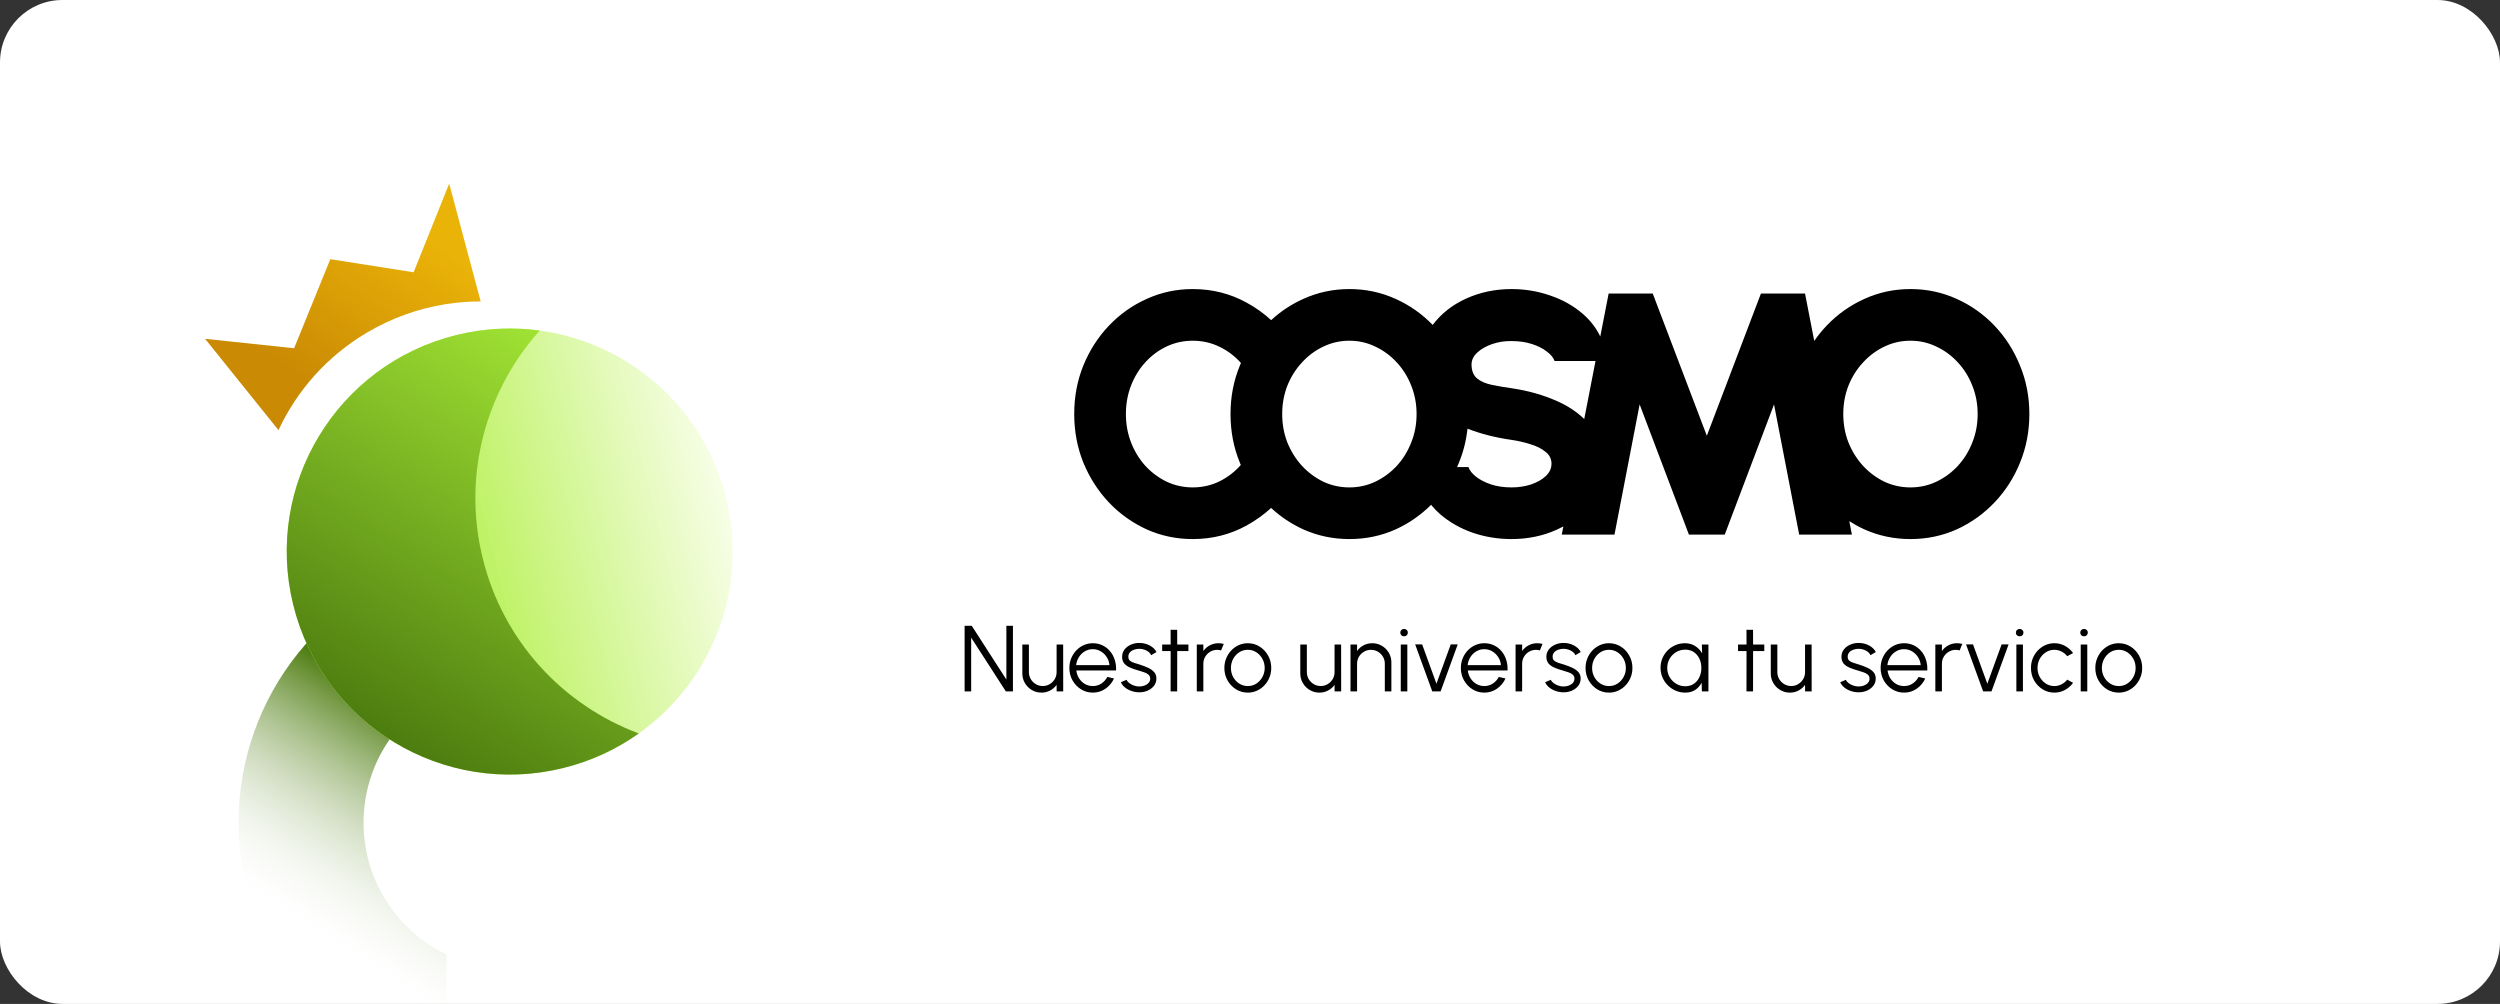 <svg width="1280" height="514" viewBox="0 0 1280 514" fill="none" xmlns="http://www.w3.org/2000/svg">
<rect x="0" y="0" width="1280" height="514" fill="#333333" stroke="none"/>
<g clip-path="url(#clip0_24_11)">
<rect width="1280" height="514" rx="32" fill="white"/>
<path fill-rule="evenodd" clip-rule="evenodd" d="M610.688 276C602.338 276 594.487 274.354 587.136 271.063C579.785 267.714 573.317 263.1 567.73 257.223C562.202 251.346 557.851 244.558 554.675 236.86C551.558 229.102 550 220.815 550 212C550 203.126 551.558 194.839 554.675 187.14C557.851 179.383 562.202 172.595 567.73 166.777C573.317 160.9 579.785 156.316 587.136 153.025C594.487 149.675 602.338 148 610.688 148C620.685 148 629.888 150.321 638.298 154.964C642.91 157.478 647.088 160.461 650.833 163.911C655.725 159.389 661.225 155.76 667.335 153.025C674.686 149.675 682.537 148 690.887 148C699.297 148 707.177 149.675 714.527 153.025C721.707 156.239 728.044 160.687 733.541 166.367C737.887 160.577 743.607 156.07 750.699 152.848C757.873 149.616 765.606 148 773.898 148C780.837 148 787.482 149.117 793.833 151.35C800.243 153.524 805.83 156.698 810.593 160.871C814.352 164.163 817.269 167.969 819.343 172.287L823.619 150.292H846.201L873.899 223.107L901.596 150.292H924.178L928.893 174.546C930.791 171.796 932.894 169.206 935.203 166.777C940.79 160.9 947.258 156.316 954.609 153.025C961.96 149.675 969.81 148 978.161 148C986.57 148 994.45 149.675 1001.8 153.025C1009.15 156.316 1015.62 160.9 1021.21 166.777C1026.79 172.654 1031.15 179.471 1034.26 187.229C1037.44 194.927 1039.03 203.185 1039.03 212C1039.03 220.815 1037.44 229.102 1034.26 236.86C1031.15 244.558 1026.79 251.346 1021.21 257.223C1015.62 263.1 1009.15 267.714 1001.8 271.063C994.45 274.354 986.57 276 978.161 276C969.81 276 961.96 274.354 954.609 271.063C951.898 269.828 949.307 268.421 946.836 266.842L948.171 273.708H921.179L908.3 207.063L883.072 273.708H864.725L839.497 207.063L826.618 273.708H799.626L800.438 269.533C799.389 270.103 798.304 270.643 797.185 271.152C790.07 274.384 782.307 276 773.898 276C766.959 276 760.314 274.913 753.963 272.738C747.612 270.505 742.054 267.332 737.291 263.218C735.599 261.735 734.074 260.153 732.716 258.47C727.413 263.757 721.35 267.954 714.527 271.063C707.177 274.354 699.297 276 690.887 276C682.537 276 674.686 274.354 667.335 271.063C661.215 268.274 655.706 264.609 650.808 260.068C647.07 263.506 642.899 266.495 638.298 269.036C629.888 273.679 620.685 276 610.688 276ZM610.688 174.446C615.628 174.446 620.244 175.504 624.537 177.62C628.737 179.69 632.347 182.435 635.365 185.856C635.168 186.31 634.975 186.768 634.786 187.229C631.61 194.927 630.023 203.185 630.023 212C630.023 220.815 631.61 229.102 634.786 236.86C634.951 237.261 635.12 237.659 635.292 238.055C632.289 241.495 628.704 244.27 624.537 246.38C620.244 248.496 615.628 249.554 610.688 249.554C605.984 249.554 601.544 248.584 597.369 246.645C593.252 244.646 589.606 241.943 586.431 238.534C583.314 235.067 580.873 231.071 579.109 226.545C577.345 222.02 576.463 217.172 576.463 212C576.463 206.77 577.345 201.892 579.109 197.366C580.873 192.841 583.314 188.874 586.431 185.466C589.606 181.998 593.252 179.295 597.369 177.355C601.544 175.416 605.984 174.446 610.688 174.446ZM704.119 246.645C700.002 248.584 695.592 249.554 690.887 249.554C686.183 249.554 681.743 248.584 677.568 246.645C673.451 244.646 669.805 241.943 666.63 238.534C663.454 235.067 660.955 231.071 659.132 226.545C657.368 222.02 656.485 217.172 656.485 212C656.485 206.828 657.368 201.98 659.132 197.455C660.955 192.929 663.454 188.962 666.63 185.554C669.805 182.086 673.451 179.383 677.568 177.444C681.743 175.445 686.183 174.446 690.887 174.446C695.592 174.446 700.002 175.445 704.119 177.444C708.294 179.383 711.969 182.086 715.145 185.554C718.32 188.962 720.79 192.929 722.554 197.455C724.377 201.98 725.289 206.828 725.289 212C725.289 217.172 724.377 222.02 722.554 226.545C720.79 231.071 718.32 235.067 715.145 238.534C711.969 241.943 708.294 244.646 704.119 246.645ZM755.727 244.088C753.727 242.501 752.434 240.856 751.846 239.152H746.012C746.35 238.397 746.676 237.633 746.989 236.86C749.248 231.339 750.704 225.55 751.356 219.493C758.084 222.113 765.598 224.023 773.898 225.223C777.191 225.693 780.396 226.428 783.513 227.427C786.688 228.367 789.276 229.66 791.275 231.306C793.333 232.893 794.363 234.92 794.363 237.388C794.363 239.798 793.392 241.914 791.452 243.736C789.511 245.557 786.982 246.997 783.866 248.055C780.749 249.054 777.426 249.554 773.898 249.554C770.076 249.554 766.606 249.054 763.489 248.055C760.372 246.997 757.785 245.675 755.727 244.088ZM791.981 180C794.039 181.528 795.362 183.144 795.95 184.848H816.901L811.13 214.533C807.338 210.865 802.719 207.817 797.273 205.388C790.158 202.215 782.366 200.011 773.898 198.777C770.193 198.248 766.782 197.66 763.666 197.014C760.608 196.367 758.138 195.28 756.256 193.752C754.374 192.165 753.433 189.785 753.433 186.612C753.433 184.32 754.433 182.263 756.432 180.441C758.432 178.619 760.99 177.179 764.107 176.121C767.223 175.063 770.487 174.564 773.898 174.623C777.72 174.623 781.19 175.122 784.307 176.121C787.423 177.12 789.982 178.413 791.981 180ZM991.392 246.645C987.276 248.584 982.866 249.554 978.161 249.554C973.457 249.554 969.017 248.584 964.841 246.645C960.725 244.646 957.079 241.943 953.903 238.534C950.728 235.067 948.229 231.071 946.406 226.545C944.641 222.02 943.759 217.172 943.759 212C943.759 206.828 944.641 201.98 946.406 197.455C948.229 192.929 950.728 188.962 953.903 185.554C957.079 182.086 960.725 179.383 964.841 177.444C969.017 175.445 973.457 174.446 978.161 174.446C982.866 174.446 987.276 175.445 991.392 177.444C995.568 179.383 999.243 182.086 1002.42 185.554C1005.59 188.962 1008.06 192.929 1009.83 197.455C1011.65 201.98 1012.56 206.828 1012.56 212C1012.56 217.172 1011.65 222.02 1009.83 226.545C1008.06 231.071 1005.59 235.067 1002.42 238.534C999.243 241.943 995.568 244.646 991.392 246.645Z" fill="black"/>
<path d="M493.88 354V320.4H497.528L515.264 347.928V320.4H518.624V354H515L497.24 326.472V354H493.88ZM523.436 344.808V330H526.796V344.136C526.796 345.448 527.116 346.64 527.756 347.712C528.396 348.784 529.252 349.64 530.324 350.28C531.412 350.92 532.604 351.24 533.9 351.24C535.212 351.24 536.396 350.92 537.452 350.28C538.524 349.64 539.38 348.784 540.02 347.712C540.66 346.64 540.98 345.448 540.98 344.136V330H544.34L544.364 354H541.004L540.98 350.64C540.132 351.856 539.028 352.824 537.668 353.544C536.324 354.264 534.852 354.624 533.252 354.624C531.444 354.624 529.796 354.184 528.308 353.304C526.82 352.424 525.636 351.24 524.756 349.752C523.876 348.264 523.436 346.616 523.436 344.808ZM559.518 354.624C557.31 354.624 555.294 354.056 553.47 352.92C551.662 351.784 550.214 350.264 549.126 348.36C548.054 346.44 547.518 344.32 547.518 342C547.518 340.24 547.83 338.6 548.454 337.08C549.078 335.544 549.934 334.2 551.022 333.048C552.126 331.88 553.406 330.968 554.862 330.312C556.318 329.656 557.87 329.328 559.518 329.328C561.294 329.328 562.926 329.68 564.414 330.384C565.918 331.088 567.206 332.072 568.278 333.336C569.366 334.6 570.182 336.08 570.726 337.776C571.286 339.472 571.518 341.304 571.422 343.272H551.07C551.262 344.792 551.742 346.152 552.51 347.352C553.294 348.552 554.286 349.504 555.486 350.208C556.702 350.896 558.046 351.248 559.518 351.264C561.118 351.264 562.558 350.848 563.838 350.016C565.134 349.184 566.174 348.04 566.958 346.584L570.366 347.376C569.406 349.504 567.958 351.248 566.022 352.608C564.086 353.952 561.918 354.624 559.518 354.624ZM550.974 340.56H568.038C567.926 339.072 567.47 337.712 566.67 336.48C565.886 335.232 564.87 334.24 563.622 333.504C562.374 332.752 561.006 332.376 559.518 332.376C558.03 332.376 556.67 332.744 555.438 333.48C554.206 334.2 553.198 335.184 552.414 336.432C551.63 337.664 551.15 339.04 550.974 340.56ZM582.999 354.456C581.687 354.424 580.407 354.184 579.159 353.736C577.911 353.288 576.823 352.68 575.895 351.912C574.967 351.144 574.303 350.272 573.903 349.296L576.807 348.048C577.063 348.672 577.535 349.248 578.223 349.776C578.927 350.288 579.727 350.704 580.623 351.024C581.519 351.328 582.407 351.48 583.287 351.48C584.263 351.48 585.175 351.32 586.023 351C586.871 350.68 587.559 350.224 588.087 349.632C588.631 349.024 588.903 348.312 588.903 347.496C588.903 346.616 588.615 345.928 588.039 345.432C587.463 344.92 586.735 344.52 585.855 344.232C584.975 343.928 584.071 343.64 583.143 343.368C581.447 342.904 579.951 342.392 578.655 341.832C577.359 341.272 576.343 340.56 575.607 339.696C574.887 338.816 574.527 337.688 574.527 336.312C574.527 334.856 574.935 333.6 575.751 332.544C576.583 331.472 577.663 330.648 578.991 330.072C580.335 329.48 581.767 329.184 583.287 329.184C585.239 329.184 587.015 329.608 588.615 330.456C590.231 331.304 591.399 332.432 592.119 333.84L589.407 335.448C589.119 334.792 588.663 334.224 588.039 333.744C587.415 333.264 586.703 332.888 585.903 332.616C585.119 332.344 584.319 332.2 583.503 332.184C582.479 332.168 581.527 332.32 580.647 332.64C579.767 332.944 579.055 333.4 578.511 334.008C577.983 334.616 577.719 335.36 577.719 336.24C577.719 337.12 577.983 337.792 578.511 338.256C579.039 338.704 579.751 339.072 580.647 339.36C581.559 339.632 582.583 339.952 583.719 340.32C585.175 340.784 586.543 341.312 587.823 341.904C589.103 342.496 590.135 343.232 590.919 344.112C591.703 344.992 592.087 346.104 592.071 347.448C592.071 348.888 591.639 350.144 590.775 351.216C589.911 352.288 588.791 353.112 587.415 353.688C586.039 354.248 584.567 354.504 582.999 354.456ZM608.472 333.36H602.736L602.712 354H599.352L599.376 333.36H595.032V330H599.376L599.352 322.464H602.712L602.736 330H608.472V333.36ZM612.755 354V330H616.115V333.312C616.963 332.096 618.067 331.128 619.427 330.408C620.787 329.688 622.267 329.328 623.867 329.328C624.795 329.328 625.691 329.448 626.555 329.688L625.187 333.024C624.515 332.816 623.859 332.712 623.219 332.712C621.923 332.712 620.731 333.032 619.643 333.672C618.571 334.312 617.715 335.168 617.075 336.24C616.435 337.312 616.115 338.504 616.115 339.816V354H612.755ZM638.878 354.624C636.67 354.624 634.654 354.056 632.83 352.92C631.022 351.784 629.574 350.264 628.486 348.36C627.414 346.44 626.878 344.32 626.878 342C626.878 340.24 627.19 338.6 627.814 337.08C628.438 335.544 629.294 334.2 630.382 333.048C631.486 331.88 632.766 330.968 634.222 330.312C635.678 329.656 637.23 329.328 638.878 329.328C641.086 329.328 643.094 329.896 644.902 331.032C646.726 332.168 648.174 333.696 649.246 335.616C650.334 337.536 650.878 339.664 650.878 342C650.878 343.744 650.566 345.376 649.942 346.896C649.318 348.416 648.454 349.76 647.35 350.928C646.262 352.08 644.99 352.984 643.534 353.64C642.094 354.296 640.542 354.624 638.878 354.624ZM638.878 351.264C640.51 351.264 641.974 350.84 643.27 349.992C644.582 349.128 645.614 347.992 646.366 346.584C647.134 345.176 647.518 343.648 647.518 342C647.518 340.32 647.134 338.776 646.366 337.368C645.598 335.944 644.558 334.808 643.246 333.96C641.95 333.112 640.494 332.688 638.878 332.688C637.246 332.688 635.774 333.12 634.462 333.984C633.166 334.832 632.134 335.96 631.366 337.368C630.614 338.776 630.238 340.32 630.238 342C630.238 343.728 630.63 345.296 631.414 346.704C632.198 348.096 633.246 349.208 634.558 350.04C635.87 350.856 637.31 351.264 638.878 351.264ZM665.748 344.808V330H669.108V344.136C669.108 345.448 669.428 346.64 670.068 347.712C670.708 348.784 671.564 349.64 672.636 350.28C673.724 350.92 674.916 351.24 676.212 351.24C677.524 351.24 678.708 350.92 679.764 350.28C680.836 349.64 681.692 348.784 682.332 347.712C682.972 346.64 683.292 345.448 683.292 344.136V330H686.652L686.676 354H683.316L683.292 350.64C682.444 351.856 681.34 352.824 679.98 353.544C678.636 354.264 677.164 354.624 675.564 354.624C673.756 354.624 672.108 354.184 670.62 353.304C669.132 352.424 667.948 351.24 667.068 349.752C666.188 348.264 665.748 346.616 665.748 344.808ZM712.386 339.144V354H709.026V339.816C709.026 338.504 708.706 337.312 708.066 336.24C707.426 335.168 706.57 334.312 705.498 333.672C704.426 333.032 703.234 332.712 701.922 332.712C700.626 332.712 699.434 333.032 698.346 333.672C697.274 334.312 696.418 335.168 695.778 336.24C695.138 337.312 694.818 338.504 694.818 339.816V354H691.458V330H694.818V333.312C695.666 332.096 696.77 331.128 698.13 330.408C699.49 329.688 700.97 329.328 702.57 329.328C704.378 329.328 706.026 329.768 707.514 330.648C709.002 331.528 710.186 332.712 711.066 334.2C711.946 335.688 712.386 337.336 712.386 339.144ZM717.193 330H720.553V354H717.193V330ZM718.897 325.8C718.353 325.8 717.889 325.624 717.505 325.272C717.137 324.904 716.953 324.448 716.953 323.904C716.953 323.36 717.137 322.912 717.505 322.56C717.889 322.192 718.353 322.008 718.897 322.008C719.425 322.008 719.873 322.192 720.241 322.56C720.625 322.912 720.817 323.36 720.817 323.904C720.817 324.448 720.633 324.904 720.265 325.272C719.897 325.624 719.441 325.8 718.897 325.8ZM737.597 354H733.325L724.565 329.928H728.141L735.461 350.064L742.781 329.928H746.357L737.597 354ZM759.956 354.624C757.748 354.624 755.732 354.056 753.908 352.92C752.1 351.784 750.652 350.264 749.564 348.36C748.492 346.44 747.956 344.32 747.956 342C747.956 340.24 748.268 338.6 748.892 337.08C749.516 335.544 750.372 334.2 751.46 333.048C752.564 331.88 753.844 330.968 755.3 330.312C756.756 329.656 758.308 329.328 759.956 329.328C761.732 329.328 763.364 329.68 764.852 330.384C766.356 331.088 767.644 332.072 768.716 333.336C769.804 334.6 770.62 336.08 771.164 337.776C771.724 339.472 771.956 341.304 771.86 343.272H751.508C751.7 344.792 752.18 346.152 752.948 347.352C753.732 348.552 754.724 349.504 755.924 350.208C757.14 350.896 758.484 351.248 759.956 351.264C761.556 351.264 762.996 350.848 764.276 350.016C765.572 349.184 766.612 348.04 767.396 346.584L770.804 347.376C769.844 349.504 768.396 351.248 766.46 352.608C764.524 353.952 762.356 354.624 759.956 354.624ZM751.412 340.56H768.476C768.364 339.072 767.908 337.712 767.108 336.48C766.324 335.232 765.308 334.24 764.06 333.504C762.812 332.752 761.444 332.376 759.956 332.376C758.468 332.376 757.108 332.744 755.876 333.48C754.644 334.2 753.636 335.184 752.852 336.432C752.068 337.664 751.588 339.04 751.412 340.56ZM775.974 354V330H779.334V333.312C780.182 332.096 781.286 331.128 782.646 330.408C784.006 329.688 785.486 329.328 787.086 329.328C788.014 329.328 788.91 329.448 789.774 329.688L788.406 333.024C787.734 332.816 787.078 332.712 786.438 332.712C785.142 332.712 783.95 333.032 782.862 333.672C781.79 334.312 780.934 335.168 780.294 336.24C779.654 337.312 779.334 338.504 779.334 339.816V354H775.974ZM800.218 354.456C798.906 354.424 797.626 354.184 796.378 353.736C795.13 353.288 794.042 352.68 793.114 351.912C792.186 351.144 791.522 350.272 791.122 349.296L794.026 348.048C794.282 348.672 794.754 349.248 795.442 349.776C796.146 350.288 796.946 350.704 797.842 351.024C798.738 351.328 799.626 351.48 800.506 351.48C801.482 351.48 802.394 351.32 803.242 351C804.09 350.68 804.778 350.224 805.306 349.632C805.85 349.024 806.122 348.312 806.122 347.496C806.122 346.616 805.834 345.928 805.258 345.432C804.682 344.92 803.954 344.52 803.074 344.232C802.194 343.928 801.29 343.64 800.362 343.368C798.666 342.904 797.17 342.392 795.874 341.832C794.578 341.272 793.562 340.56 792.826 339.696C792.106 338.816 791.746 337.688 791.746 336.312C791.746 334.856 792.154 333.6 792.97 332.544C793.802 331.472 794.882 330.648 796.21 330.072C797.554 329.48 798.986 329.184 800.506 329.184C802.458 329.184 804.234 329.608 805.834 330.456C807.45 331.304 808.618 332.432 809.338 333.84L806.626 335.448C806.338 334.792 805.882 334.224 805.258 333.744C804.634 333.264 803.922 332.888 803.122 332.616C802.338 332.344 801.538 332.2 800.722 332.184C799.698 332.168 798.746 332.32 797.866 332.64C796.986 332.944 796.274 333.4 795.73 334.008C795.202 334.616 794.938 335.36 794.938 336.24C794.938 337.12 795.202 337.792 795.73 338.256C796.258 338.704 796.97 339.072 797.866 339.36C798.778 339.632 799.802 339.952 800.938 340.32C802.394 340.784 803.762 341.312 805.042 341.904C806.322 342.496 807.354 343.232 808.138 344.112C808.922 344.992 809.306 346.104 809.29 347.448C809.29 348.888 808.858 350.144 807.994 351.216C807.13 352.288 806.01 353.112 804.634 353.688C803.258 354.248 801.786 354.504 800.218 354.456ZM823.799 354.624C821.591 354.624 819.575 354.056 817.751 352.92C815.943 351.784 814.495 350.264 813.407 348.36C812.335 346.44 811.799 344.32 811.799 342C811.799 340.24 812.111 338.6 812.735 337.08C813.359 335.544 814.215 334.2 815.303 333.048C816.407 331.88 817.687 330.968 819.143 330.312C820.599 329.656 822.151 329.328 823.799 329.328C826.007 329.328 828.015 329.896 829.823 331.032C831.647 332.168 833.095 333.696 834.167 335.616C835.255 337.536 835.799 339.664 835.799 342C835.799 343.744 835.487 345.376 834.863 346.896C834.239 348.416 833.375 349.76 832.271 350.928C831.183 352.08 829.911 352.984 828.455 353.64C827.015 354.296 825.463 354.624 823.799 354.624ZM823.799 351.264C825.431 351.264 826.895 350.84 828.191 349.992C829.503 349.128 830.535 347.992 831.287 346.584C832.055 345.176 832.439 343.648 832.439 342C832.439 340.32 832.055 338.776 831.287 337.368C830.519 335.944 829.479 334.808 828.167 333.96C826.871 333.112 825.415 332.688 823.799 332.688C822.167 332.688 820.695 333.12 819.383 333.984C818.087 334.832 817.055 335.96 816.287 337.368C815.535 338.776 815.159 340.32 815.159 342C815.159 343.728 815.551 345.296 816.335 346.704C817.119 348.096 818.167 349.208 819.479 350.04C820.791 350.856 822.231 351.264 823.799 351.264ZM871.358 330H874.718V354H871.358L871.238 349.536C870.454 351.056 869.358 352.288 867.95 353.232C866.542 354.16 864.862 354.624 862.91 354.624C861.15 354.624 859.502 354.296 857.966 353.64C856.43 352.968 855.078 352.048 853.91 350.88C852.742 349.712 851.83 348.36 851.174 346.824C850.518 345.288 850.19 343.64 850.19 341.88C850.19 340.152 850.51 338.528 851.15 337.008C851.806 335.488 852.702 334.152 853.838 333C854.99 331.848 856.318 330.952 857.822 330.312C859.342 329.656 860.966 329.328 862.694 329.328C864.694 329.328 866.438 329.808 867.926 330.768C869.414 331.712 870.598 332.952 871.478 334.488L871.358 330ZM862.838 351.36C864.55 351.36 866.022 350.944 867.254 350.112C868.486 349.264 869.43 348.128 870.086 346.704C870.758 345.28 871.094 343.712 871.094 342C871.094 340.24 870.758 338.656 870.086 337.248C869.414 335.824 868.462 334.696 867.23 333.864C865.998 333.032 864.534 332.616 862.838 332.616C861.142 332.616 859.59 333.04 858.182 333.888C856.79 334.72 855.678 335.848 854.846 337.272C854.03 338.696 853.622 340.272 853.622 342C853.622 343.744 854.046 345.328 854.894 346.752C855.742 348.16 856.862 349.28 858.254 350.112C859.662 350.944 861.19 351.36 862.838 351.36ZM903.316 333.36H897.58L897.556 354H894.196L894.22 333.36H889.876V330H894.22L894.196 322.464H897.556L897.58 330H903.316V333.36ZM906.639 344.808V330H909.999V344.136C909.999 345.448 910.319 346.64 910.959 347.712C911.599 348.784 912.455 349.64 913.527 350.28C914.615 350.92 915.807 351.24 917.103 351.24C918.415 351.24 919.599 350.92 920.655 350.28C921.727 349.64 922.583 348.784 923.223 347.712C923.863 346.64 924.183 345.448 924.183 344.136V330H927.543L927.567 354H924.207L924.183 350.64C923.335 351.856 922.231 352.824 920.871 353.544C919.527 354.264 918.055 354.624 916.455 354.624C914.647 354.624 912.999 354.184 911.511 353.304C910.023 352.424 908.839 351.24 907.959 349.752C907.079 348.264 906.639 346.616 906.639 344.808ZM951.296 354.456C949.984 354.424 948.704 354.184 947.456 353.736C946.208 353.288 945.12 352.68 944.192 351.912C943.264 351.144 942.6 350.272 942.2 349.296L945.104 348.048C945.36 348.672 945.832 349.248 946.52 349.776C947.224 350.288 948.024 350.704 948.92 351.024C949.816 351.328 950.704 351.48 951.584 351.48C952.56 351.48 953.472 351.32 954.32 351C955.168 350.68 955.856 350.224 956.384 349.632C956.928 349.024 957.2 348.312 957.2 347.496C957.2 346.616 956.912 345.928 956.336 345.432C955.76 344.92 955.032 344.52 954.152 344.232C953.272 343.928 952.368 343.64 951.44 343.368C949.744 342.904 948.248 342.392 946.952 341.832C945.656 341.272 944.64 340.56 943.904 339.696C943.184 338.816 942.824 337.688 942.824 336.312C942.824 334.856 943.232 333.6 944.048 332.544C944.88 331.472 945.96 330.648 947.288 330.072C948.632 329.48 950.064 329.184 951.584 329.184C953.536 329.184 955.312 329.608 956.912 330.456C958.528 331.304 959.696 332.432 960.416 333.84L957.704 335.448C957.416 334.792 956.96 334.224 956.336 333.744C955.712 333.264 955 332.888 954.2 332.616C953.416 332.344 952.616 332.2 951.8 332.184C950.776 332.168 949.824 332.32 948.944 332.64C948.064 332.944 947.352 333.4 946.808 334.008C946.28 334.616 946.016 335.36 946.016 336.24C946.016 337.12 946.28 337.792 946.808 338.256C947.336 338.704 948.048 339.072 948.944 339.36C949.856 339.632 950.88 339.952 952.016 340.32C953.472 340.784 954.84 341.312 956.12 341.904C957.4 342.496 958.432 343.232 959.216 344.112C960 344.992 960.384 346.104 960.368 347.448C960.368 348.888 959.936 350.144 959.072 351.216C958.208 352.288 957.088 353.112 955.712 353.688C954.336 354.248 952.864 354.504 951.296 354.456ZM974.878 354.624C972.67 354.624 970.654 354.056 968.83 352.92C967.022 351.784 965.574 350.264 964.486 348.36C963.414 346.44 962.878 344.32 962.878 342C962.878 340.24 963.19 338.6 963.814 337.08C964.438 335.544 965.294 334.2 966.382 333.048C967.486 331.88 968.766 330.968 970.222 330.312C971.678 329.656 973.23 329.328 974.878 329.328C976.654 329.328 978.286 329.68 979.774 330.384C981.278 331.088 982.566 332.072 983.638 333.336C984.726 334.6 985.542 336.08 986.086 337.776C986.646 339.472 986.878 341.304 986.781 343.272H966.43C966.622 344.792 967.102 346.152 967.87 347.352C968.654 348.552 969.646 349.504 970.846 350.208C972.062 350.896 973.406 351.248 974.878 351.264C976.478 351.264 977.918 350.848 979.198 350.016C980.494 349.184 981.534 348.04 982.318 346.584L985.726 347.376C984.766 349.504 983.318 351.248 981.382 352.608C979.446 353.952 977.278 354.624 974.878 354.624ZM966.334 340.56H983.398C983.286 339.072 982.83 337.712 982.03 336.48C981.246 335.232 980.23 334.24 978.982 333.504C977.734 332.752 976.366 332.376 974.878 332.376C973.39 332.376 972.03 332.744 970.798 333.48C969.566 334.2 968.558 335.184 967.773 336.432C966.99 337.664 966.51 339.04 966.334 340.56ZM990.896 354V330H994.256V333.312C995.104 332.096 996.208 331.128 997.568 330.408C998.928 329.688 1000.41 329.328 1002.01 329.328C1002.94 329.328 1003.83 329.448 1004.7 329.688L1003.33 333.024C1002.66 332.816 1002 332.712 1001.36 332.712C1000.06 332.712 998.872 333.032 997.784 333.672C996.712 334.312 995.856 335.168 995.216 336.24C994.576 337.312 994.256 338.504 994.256 339.816V354H990.896ZM1019.64 354H1015.37L1006.61 329.928H1010.19L1017.51 350.064L1024.83 329.928H1028.4L1019.64 354ZM1032.38 330H1035.74V354H1032.38V330ZM1034.08 325.8C1033.54 325.8 1033.08 325.624 1032.69 325.272C1032.32 324.904 1032.14 324.448 1032.14 323.904C1032.14 323.36 1032.32 322.912 1032.69 322.56C1033.08 322.192 1033.54 322.008 1034.08 322.008C1034.61 322.008 1035.06 322.192 1035.43 322.56C1035.81 322.912 1036 323.36 1036 323.904C1036 324.448 1035.82 324.904 1035.45 325.272C1035.08 325.624 1034.63 325.8 1034.08 325.8ZM1058.42 347.976L1061.42 349.608C1060.33 351.128 1058.95 352.344 1057.27 353.256C1055.61 354.168 1053.8 354.624 1051.85 354.624C1049.64 354.624 1047.62 354.056 1045.8 352.92C1043.99 351.784 1042.54 350.264 1041.45 348.36C1040.38 346.44 1039.85 344.32 1039.85 342C1039.85 340.24 1040.16 338.6 1040.78 337.08C1041.41 335.544 1042.26 334.2 1043.35 333.048C1044.45 331.88 1045.73 330.968 1047.19 330.312C1048.65 329.656 1050.2 329.328 1051.85 329.328C1053.8 329.328 1055.61 329.784 1057.27 330.696C1058.95 331.608 1060.33 332.832 1061.42 334.368L1058.42 335.976C1057.59 334.92 1056.59 334.112 1055.42 333.552C1054.25 332.976 1053.06 332.688 1051.85 332.688C1050.23 332.688 1048.77 333.12 1047.45 333.984C1046.14 334.832 1045.1 335.96 1044.33 337.368C1043.58 338.776 1043.21 340.32 1043.21 342C1043.21 343.68 1043.59 345.224 1044.36 346.632C1045.14 348.04 1046.19 349.168 1047.5 350.016C1048.81 350.848 1050.26 351.264 1051.85 351.264C1053.16 351.264 1054.39 350.96 1055.54 350.352C1056.69 349.744 1057.65 348.952 1058.42 347.976ZM1065.33 330H1068.69V354H1065.33V330ZM1067.04 325.8C1066.49 325.8 1066.03 325.624 1065.65 325.272C1065.28 324.904 1065.09 324.448 1065.09 323.904C1065.09 323.36 1065.28 322.912 1065.65 322.56C1066.03 322.192 1066.49 322.008 1067.04 322.008C1067.57 322.008 1068.01 322.192 1068.38 322.56C1068.77 322.912 1068.96 323.36 1068.96 323.904C1068.96 324.448 1068.77 324.904 1068.41 325.272C1068.04 325.624 1067.58 325.8 1067.04 325.8ZM1084.8 354.624C1082.59 354.624 1080.58 354.056 1078.75 352.92C1076.94 351.784 1075.5 350.264 1074.41 348.36C1073.34 346.44 1072.8 344.32 1072.8 342C1072.8 340.24 1073.11 338.6 1073.74 337.08C1074.36 335.544 1075.22 334.2 1076.3 333.048C1077.41 331.88 1078.69 330.968 1080.14 330.312C1081.6 329.656 1083.15 329.328 1084.8 329.328C1087.01 329.328 1089.02 329.896 1090.82 331.032C1092.65 332.168 1094.1 333.696 1095.17 335.616C1096.26 337.536 1096.8 339.664 1096.8 342C1096.8 343.744 1096.49 345.376 1095.86 346.896C1095.24 348.416 1094.38 349.76 1093.27 350.928C1092.18 352.08 1090.91 352.984 1089.46 353.64C1088.02 354.296 1086.46 354.624 1084.8 354.624ZM1084.8 351.264C1086.43 351.264 1087.9 350.84 1089.19 349.992C1090.5 349.128 1091.54 347.992 1092.29 346.584C1093.06 345.176 1093.44 343.648 1093.44 342C1093.44 340.32 1093.06 338.776 1092.29 337.368C1091.52 335.944 1090.48 334.808 1089.17 333.96C1087.87 333.112 1086.42 332.688 1084.8 332.688C1083.17 332.688 1081.7 333.12 1080.38 333.984C1079.09 334.832 1078.06 335.96 1077.29 337.368C1076.54 338.776 1076.16 340.32 1076.16 342C1076.16 343.728 1076.55 345.296 1077.34 346.704C1078.12 348.096 1079.17 349.208 1080.48 350.04C1081.79 350.856 1083.23 351.264 1084.8 351.264Z" fill="black"/>
<path fill-rule="evenodd" clip-rule="evenodd" d="M228.598 353.751C203.481 365.829 186.145 391.513 186.145 421.247C186.145 450.981 203.481 476.665 228.598 488.743V556.299C167.539 541.705 122.145 486.777 122.145 421.247C122.145 355.717 167.539 300.789 228.598 286.195V353.751Z" fill="url(#paint0_linear_24_11)"/>
<path d="M371.862 255.138C386.916 316.367 349.483 378.207 288.254 393.261C227.024 408.315 165.185 370.882 150.131 309.653C135.077 248.423 172.51 186.584 233.739 171.53C294.968 156.476 356.808 193.909 371.862 255.138Z" fill="url(#paint1_linear_24_11)"/>
<path d="M276.361 169.236C262.529 167.354 248.117 167.995 233.739 171.53C172.51 186.584 135.077 248.423 150.131 309.653C165.185 370.882 227.024 408.315 288.254 393.261C302.632 389.726 315.698 383.611 327.08 375.53C288.613 361.182 257.68 328.678 247.138 285.802C236.597 242.927 248.932 199.785 276.361 169.236Z" fill="url(#paint2_linear_24_11)"/>
<path d="M150.584 178.31L105 173.472L142.588 220.236C151.978 200.071 167.347 182.433 187.941 170.256C200.662 162.734 214.247 157.963 228.006 155.765L228.086 155.753C234.082 154.799 240.111 154.334 246.116 154.343L229.981 94L211.773 139.402L169.118 132.701L150.584 178.31Z" fill="url(#paint3_linear_24_11)"/>
</g>
<defs>
<linearGradient id="paint0_linear_24_11" x1="122.145" y1="560.046" x2="277.908" y2="317.95" gradientUnits="userSpaceOnUse">
<stop offset="0.295" stop-color="white" stop-opacity="0"/>
<stop offset="0.735" stop-color="#4D7C0F"/>
</linearGradient>
<linearGradient id="paint1_linear_24_11" x1="150.131" y1="309.653" x2="371.862" y2="255.138" gradientUnits="userSpaceOnUse">
<stop offset="0.437" stop-color="#BEF264"/>
<stop offset="1" stop-color="#F7FEE7"/>
</linearGradient>
<linearGradient id="paint2_linear_24_11" x1="344.605" y1="144.272" x2="177.388" y2="420.518" gradientUnits="userSpaceOnUse">
<stop offset="0.152" stop-color="#A3E635"/>
<stop offset="0.857" stop-color="#4D7C0F"/>
</linearGradient>
<linearGradient id="paint3_linear_24_11" x1="221.735" y1="123.933" x2="167.987" y2="203.059" gradientUnits="userSpaceOnUse">
<stop stop-color="#EAB308"/>
<stop offset="1" stop-color="#CA8A04"/>
</linearGradient>
<clipPath id="clip0_24_11">
<rect width="1280" height="514" rx="32" fill="white"/>
</clipPath>
</defs>
</svg>
